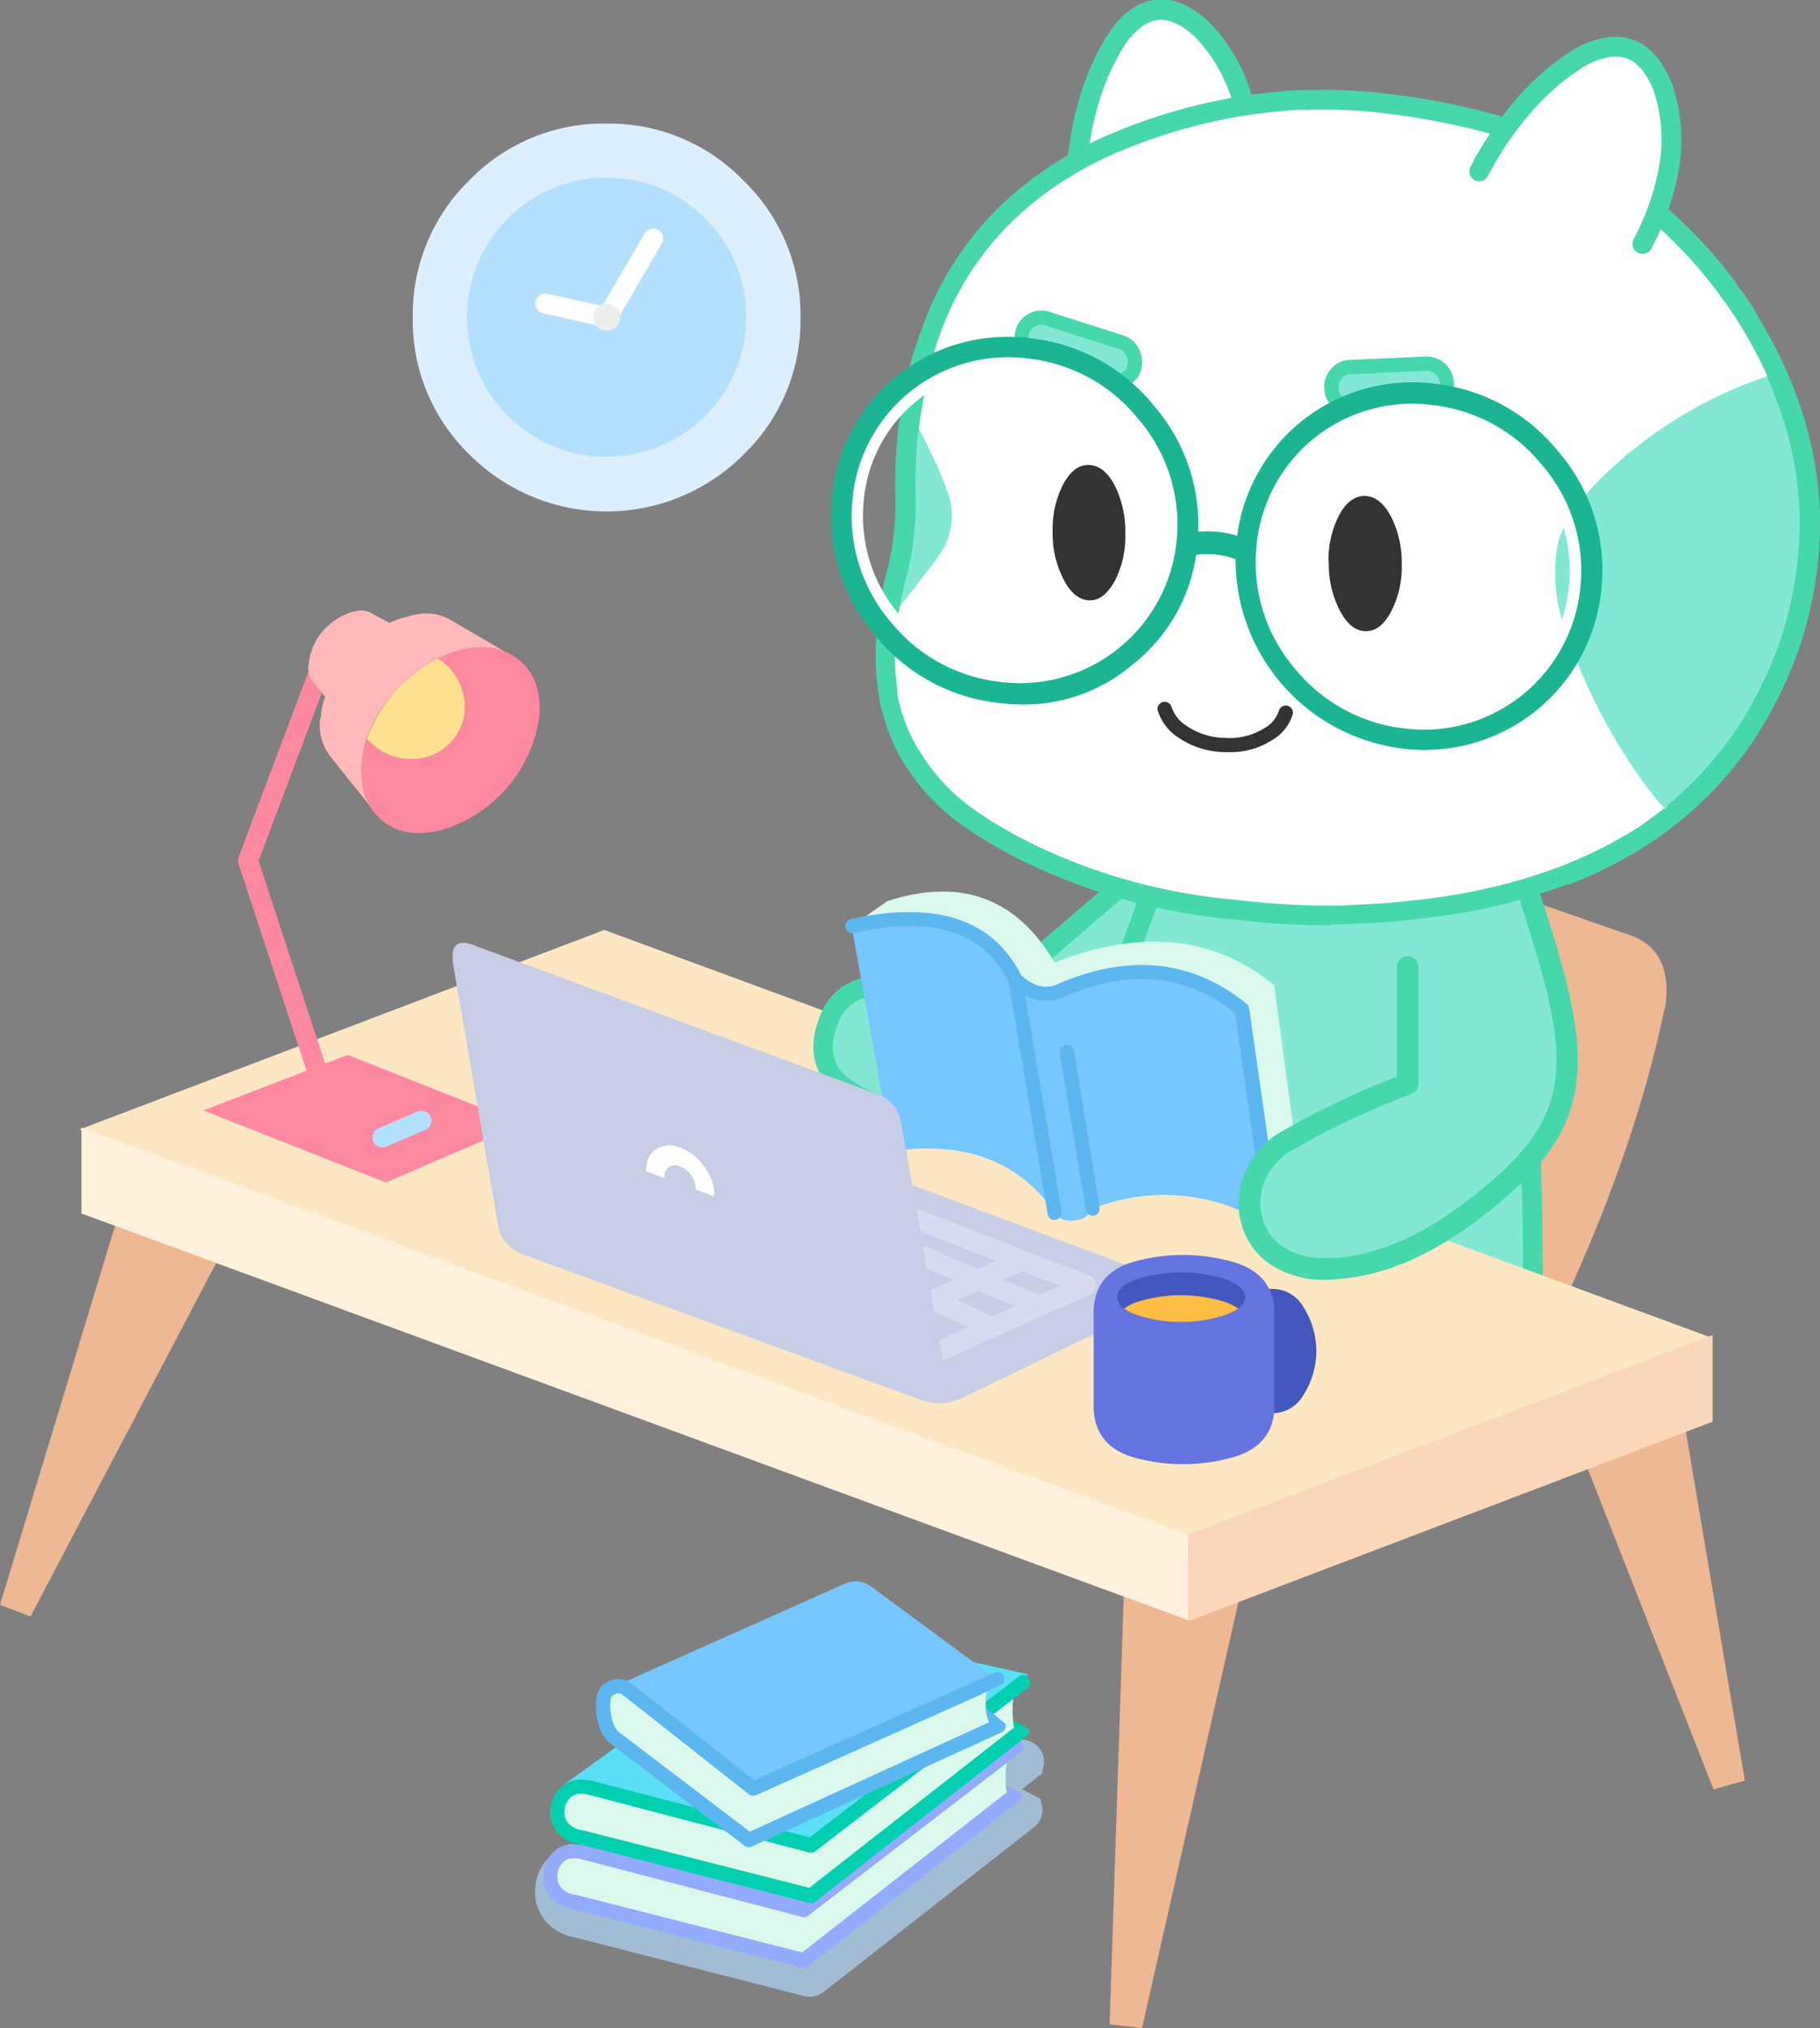 <svg xmlns="http://www.w3.org/2000/svg" viewBox="0 0 240 267.37"><rect x="0" y="0" width="240" height="267.37" fill="#808080" stroke="none"/><defs><style>.cls-1{fill:#edb892;}.cls-2{fill:#83e8d3;}.cls-3{fill:#47d7ac;}.cls-4{fill:#fce7c2;}.cls-5{fill:#fff0db;}.cls-6{fill:#fbd7ba;}.cls-7{fill:#76c6ff;}.cls-8{fill:#daf8ec;}.cls-9{fill:#5cb7f0;}.cls-10{fill:#ff88a1;}.cls-11{fill:#b4e0ff;}.cls-12{fill:#ffe090;}.cls-13{fill:#ffb9b8;}.cls-14{fill:#c6cde5;}.cls-15{fill:#fff;}.cls-16{fill:#d7dbf0;}.cls-17{fill:#595959;}.cls-18{fill:#a2bcd3;}.cls-19{fill:#92abfc;}.cls-20{fill:#5adff7;}.cls-21{fill:#00d0af;}.cls-22{fill:#dcefff;}.cls-23{fill:#ededed;}.cls-24{fill:#7fe8d2;}.cls-25{fill:#333;}.cls-26{fill:#1cb594;}.cls-27{fill:#fff9ef;}.cls-28{fill:#4c4c4c;}.cls-29{fill:#4358be;}.cls-30{fill:#6474e1;}.cls-31{fill:#ffbd43;}</style></defs><g id="레이어_2" data-name="레이어 2"><g id="레이어_1-2" data-name="레이어 1"><path class="cls-1" d="M219.54,133.06q1.28-8-5-9.91l-26-9.05v59.36l16.67.45q10.36-21.93,14.27-40.85"/><polyline class="cls-2" points="131.08 131.26 131.08 145.19 147.15 151.38 161.11 116.39 149.55 115.34 131.08 131.26"/><path class="cls-3" d="M131.08,132.57a1.31,1.31,0,0,1-.86-2.31l18.47-15.92a1.33,1.33,0,0,1,1-.31l11.56,1a1.32,1.32,0,0,1-.24,2.62l-11-1-18.06,15.55a1.25,1.25,0,0,1-.85.32"/><path class="cls-2" d="M197.46,103.17h-40.4l-19.53,53.77,49.27,21.18,15.31-5.86a458.8,458.8,0,0,0-4.65-69.09"/><path class="cls-3" d="M203.17,152.53c-.06-1.61-.12-3.21-.2-4.83q-.66-14.47-2.25-29-.42-4-.92-8c-.33-2.58-.67-5.15-1-7.73a1.31,1.31,0,0,0-1.3-1.12H157.05a1.31,1.31,0,0,0-1.22.87L136.3,156.49a1.32,1.32,0,0,0,.72,1.66l49.26,21.17a1.16,1.16,0,0,0,.52.11,1.27,1.27,0,0,0,.47-.09l15.31-5.85a1.35,1.35,0,0,0,.85-1.22Q203.52,162.45,203.17,152.53ZM186.82,176.7l-47.63-20.48L158,104.49h38.33c.19,1.34.37,2.69.56,4,.12,1,.26,2,.38,3,1.68,13.4,2.77,26.84,3.26,40.21,0,1.3.09,2.6.12,3.89q.24,7.9.18,15.73Z"/><polyline class="cls-1" points="32.82 158.29 17.87 152.7 0 211.57 4.02 213.11 32.82 158.29"/><polyline class="cls-1" points="146.32 266.88 150.6 267.37 164.27 206.95 148.35 205.41 146.32 266.88"/><polyline class="cls-1" points="225.96 235.9 230.09 234.74 221.15 181.87 206.7 186.83 225.96 235.9"/><polyline class="cls-4" points="79.68 122.6 10.45 148.92 156.39 202.58 225.55 176.3 79.68 122.6"/><polyline class="cls-5" points="10.74 148.64 10.74 159.98 156.68 213.6 156.68 202.3 10.74 148.64"/><polyline class="cls-6" points="225.84 187.43 225.84 176.01 156.68 202.3 156.68 213.6 156.83 213.68 225.84 187.43"/><path class="cls-2" d="M123.27,130.66q-6.57-1.41-9.84-.34a6.56,6.56,0,0,0-4.06,4q-2.18,5.3,1.36,8.52,4,3.35,15.47,5.9l4.58-16.11-7.51-2"/><path class="cls-3" d="M126.2,150a1.43,1.43,0,0,1-.29,0c-8-1.77-13.19-3.79-16-6.17-2-1.79-3.81-5-1.72-10a7.75,7.75,0,0,1,4.84-4.7c2.44-.82,5.88-.72,10.54.27l7.57,2A1.31,1.31,0,0,1,132,133l-4.58,16.11a1.31,1.31,0,0,1-1.26.95m-9.29-18.86a9.68,9.68,0,0,0-3.07.42,5.2,5.2,0,0,0-3.24,3.19c-1.26,3.05-.93,5.29,1,7.07,2.3,1.93,6.9,3.73,13.66,5.31l3.87-13.62-6.2-1.61A29.87,29.87,0,0,0,116.91,131.17Z"/><path class="cls-7" d="M139.3,130.81c-1.83.57-3.64,0-5.45-1.65q-5.21-10.71-21.55-7.06l5.33,29.66q14.5-2.07,21.48,8.15a2.52,2.52,0,0,0,2.44,1,2.79,2.79,0,0,0,2.52-1.58q12.12-4.58,23.8,2.48l-4.13-28.76q-10.47-8.52-24.44-2.25"/><path class="cls-8" d="M139.11,126.94q-7.55-12.84-22.08-8.15l-4.73,3.31q16.33-3.64,21.55,7.06c1.81,1.67,3.62,2.22,5.45,1.65q14-6.27,24.44,2.25l4.13,28.76,4.06-2.93-3.91-29q-11.82-9.73-28.91-3"/><path class="cls-9" d="M167.87,162.76a.94.94,0,0,1-.93-.8l-4.07-28.4c-6.68-5.28-14.27-5.9-23.19-1.9l-.1,0a5.56,5.56,0,0,1-4.41-.44L140,159.75a1,1,0,0,1-.77,1.08.93.93,0,0,1-1.08-.77L133,129.45c-3.31-6.66-10-8.77-20.44-6.44a.94.94,0,0,1-.41-1.83c11.23-2.5,18.81,0,22.52,7.4,1.49,1.34,2.91,1.78,4.35,1.35,9.59-4.29,18.13-3.48,25.36,2.4a.9.9,0,0,1,.34.6l4.13,28.76a.93.93,0,0,1-.79,1.06h-.14m-23.8-2.48a.94.94,0,0,1-.93-.78l-3.42-20.62a.94.94,0,1,1,1.86-.3L145,159.19a.94.94,0,0,1-.77,1.08Z"/><polyline class="cls-10" points="45.84 139.07 26.81 146.39 50.88 155.89 68.82 148.16 45.84 139.07"/><path class="cls-11" d="M50.43,151.27a1.31,1.31,0,0,1-1.21-.8,1.3,1.3,0,0,1,.69-1.72l5-2.14A1.32,1.32,0,1,1,56,149l-5,2.14a1.32,1.32,0,0,1-.51.1"/><path class="cls-10" d="M42.56,144.79a1.32,1.32,0,0,1-1.25-.9l-9.85-30a1.3,1.3,0,0,1,0-.87L42.29,84.26a1.31,1.31,0,1,1,2.46.92L34.1,113.51l9.71,29.56a1.31,1.31,0,0,1-.84,1.66,1.45,1.45,0,0,1-.41.06"/><path class="cls-10" d="M63.34,85.34a10.37,10.37,0,0,0-2.7.37,14.19,14.19,0,0,0-2.89,1.09l.79.57a7.51,7.51,0,0,1,2.7,5.14,6.73,6.73,0,0,1-1.69,5.22,6.8,6.8,0,0,1-5,2.33,7.42,7.42,0,0,1-5.49-2l-.71-.63a15.09,15.09,0,0,0-.6,3,10.61,10.61,0,0,0,0,2.63,6.8,6.8,0,0,0,1,3.19,4.87,4.87,0,0,0,1.16,1.43l.34.37c2,1.73,4.64,2.2,7.92,1.39A18.28,18.28,0,0,0,71.08,94.76q.53-5-2.48-7.62l-.38-.3a6.58,6.58,0,0,0-1.65-.94,7.17,7.17,0,0,0-3.23-.56"/><path class="cls-12" d="M52,91.23a24.57,24.57,0,0,0-2.25,3.2,16.84,16.84,0,0,0-1.39,3l.71.63a7.42,7.42,0,0,0,5.49,2,6.8,6.8,0,0,0,5-2.33,6.73,6.73,0,0,0,1.69-5.22,7.51,7.51,0,0,0-2.7-5.14l-.79-.57a13.16,13.16,0,0,0-2.86,1.81A16.8,16.8,0,0,0,52,91.23"/><path class="cls-13" d="M51.37,82.07a17.12,17.12,0,0,0-5.22,4.1,15.38,15.38,0,0,0-3.27,5.63,10.19,10.19,0,0,0-.56,2.63,3.51,3.51,0,0,0-.15,1,6.66,6.66,0,0,0,1.35,4.24l5.22,6.53a6.8,6.8,0,0,1-1-3.19,10.61,10.61,0,0,1,0-2.63,15.09,15.09,0,0,1,.6-3,16.84,16.84,0,0,1,1.39-3A24.57,24.57,0,0,1,52,91.23a16.8,16.8,0,0,1,2.89-2.62,13.16,13.16,0,0,1,2.86-1.81,14.19,14.19,0,0,1,2.89-1.09,10.37,10.37,0,0,1,2.7-.37,7.17,7.17,0,0,1,3.23.56l-7.21-4.2A6.27,6.27,0,0,0,55,81a5.76,5.76,0,0,0-1.13.26,11.6,11.6,0,0,0-2.51.86m-4.32-1.54a1,1,0,0,0-.53.08,8.46,8.46,0,0,0-3.9,2.48,8,8,0,0,0-1.88,4.16c0,.2-.05.38-.08.53a2.94,2.94,0,0,0,.68,2.1l1.54,1.92a15.38,15.38,0,0,1,3.27-5.63,17.12,17.12,0,0,1,5.22-4.1L49.26,81A3,3,0,0,0,47.05,80.53Z"/><path class="cls-14" d="M152,168.09,120.3,156.23l-1.51-8.45a4.58,4.58,0,0,0-2.89-3.46L63,124.81c-2.67-1.19-3.73-.31-3.19,2.66l5.94,34.46a5.11,5.11,0,0,0,3.15,3.42l52.26,19.11a7.37,7.37,0,0,0,6.31-.45L152,172.11Q156.46,169.89,152,168.09Zm-8.23,2.53-6.12,2.74-6.26,2.81h0l-6.86,3.11-.19.06-.46-2.65-.67-3.81-.49-2.82-.49-2.83-.5-2.93-.34-2-.5-2.87a1.26,1.26,0,0,1,.57.08l13.81,5.36,8.44,3.27a1.32,1.32,0,0,1,.07,2.43Z"/><path class="cls-14" d="M144.53,169.38a1.31,1.31,0,0,1-.77,1.24l-6.12,2.74-6.26,2.81h0l-6.86,3.11-.19.06-.46-2.65-.67-3.81-.49-2.82-.49-2.83-.5-2.93-.34-2-.5-2.87a1.26,1.26,0,0,1,.57.08l13.81,5.36,8.44,3.27A1.3,1.3,0,0,1,144.53,169.38Z"/><path class="cls-15" d="M94.21,157.43a5.77,5.77,0,0,0-.36-1.86,6.88,6.88,0,0,0-1-1.79,6.66,6.66,0,0,0-3.16-2.48,3.31,3.31,0,0,0-3.13.17,2.56,2.56,0,0,0-1,1.1,3.57,3.57,0,0,0-.34,1.61v.26l2.42.88v-.25a1.39,1.39,0,0,1,.59-1.24,1.55,1.55,0,0,1,1.43-.07,3.09,3.09,0,0,1,1.44,1.12,2.78,2.78,0,0,1,.62,1.69v.24l2.41.89v-.27"/><path class="cls-16" d="M143.69,168.19l-8.44-3.27-13.81-5.36a1.26,1.26,0,0,0-.57-.08l.5,2.87,10,3.88L129,167.28l-6.68-2.87a1.34,1.34,0,0,0-.59-.1l.5,2.93,3.5,1.49-3,1.34.49,2.82,4.48,2.07-3.81,1.74.46,2.65.19-.06,6.86-3.11h0l6.26-2.81,6.12-2.74a1.32,1.32,0,0,0-.07-2.43Zm-12.85,5.35-4.64-2.15,2.8-1.25,4.83,2.06Zm6.25-2.82-4.79-2,2.51-1.1,5,1.92Z"/><path class="cls-17" d="M134,230.3l-30.9-6.91-28.95,21a2.64,2.64,0,0,1,1.62-.38h.15l.71.08,29.4,7.7,28-21.52"/><path class="cls-18" d="M136.37,229.84a2.79,2.79,0,0,0-3.3.11l-26.88,20.66-28-7.35-.12,0-.35,0-.59-.07a2.7,2.7,0,0,0-.37,0h-.07a5.4,5.4,0,0,0-3.17.79l-.11.07a8.13,8.13,0,0,0-.72.53l-.08.08a6.07,6.07,0,0,0-2,4,5.88,5.88,0,0,0,1.09,4.3,6.49,6.49,0,0,0,4.13,2.47l30.33,7.75a2.91,2.91,0,0,0,.64.07,2.85,2.85,0,0,0,1.75-.6l27.84-21.79a2.83,2.83,0,0,0,1-2.87l-.19-.85-2.44-1.26,2.69-2.11.09-.72s0,0,0,0A2.81,2.81,0,0,0,136.37,229.84Zm-60.05,19,.06-.05h.06l.47.05,29.19,7.63a2.85,2.85,0,0,0,1,.09l-.93.73-29-7.42a1.87,1.87,0,0,1-.84-.3.8.8,0,0,1,0-.4.66.66,0,0,1,.09-.33Z"/><path class="cls-8" d="M132.93,237.17a12.37,12.37,0,0,1,.19-6.38l-27.08,21-29.4-7.7-.71-.08h-.15a2.64,2.64,0,0,0-1.62.38,4.43,4.43,0,0,0-.45.34A3.36,3.36,0,0,0,72.62,247a3.18,3.18,0,0,0,.6,2.37,3.85,3.85,0,0,0,2.52,1.35L106,258.46l27.82-21.77"/><path class="cls-19" d="M134.54,229.52a.92.92,0,0,0-1.1,0l-27.61,21.22L76.88,243.2l-.14,0-.71-.07h-.17a3.56,3.56,0,0,0-2.22.52,5.68,5.68,0,0,0-.57.43,4.19,4.19,0,0,0-1.38,2.85,4.06,4.06,0,0,0,.75,3,4.78,4.78,0,0,0,3.06,1.73l30.26,7.74.24,0a1,1,0,0,0,.59-.19l27.81-21.78a1,1,0,0,0,.34-1l-2.1-1.09c0,.32.08.63.14.94l-27,21.12L75.93,249.8a3.07,3.07,0,0,1-2-1,2.24,2.24,0,0,1-.4-1.71,2.36,2.36,0,0,1,.74-1.6,2.82,2.82,0,0,1,.34-.26,1.71,1.71,0,0,1,.93-.25h.2l.69.06,29.33,7.68a.94.94,0,0,0,.81-.16l26-20,2.24-1.77a2,2,0,0,1,.06-.23A1,1,0,0,0,134.54,229.52Z"/><path class="cls-8" d="M133.86,228.27a12.25,12.25,0,0,1,.19-6.38l-28,21.48-29.4-7.66-.72-.08h-.15a2.46,2.46,0,0,0-1.57.38,2.85,2.85,0,0,0-.49.34,3.37,3.37,0,0,0-1.09,2.21,3.32,3.32,0,0,0,.6,2.41,3.85,3.85,0,0,0,2.52,1.35L106,250l27.82-21.74"/><path class="cls-20" d="M106.75,243.18l28.83-22.46-31.5-6.9L74.4,235.26c.3.13.64,0,1.22,0h0l-.82.2,32,7.7"/><path class="cls-21" d="M135.49,221a.93.93,0,0,0-1.11,0l-27.61,21.23L77.82,234.7l-.14,0-.71-.07H76.8a3.51,3.51,0,0,0-2.21.52,7.1,7.1,0,0,0-.58.43,4.28,4.28,0,0,0-1.38,2.85,4.05,4.05,0,0,0,.76,3,4.72,4.72,0,0,0,3.06,1.72l30.26,7.74.23,0a1,1,0,0,0,.59-.2l27.82-21.78a1,1,0,0,0,.34-1l-2.11-1.08c0,.31.09.62.14.93l-27,21.12L76.87,241.3a3.07,3.07,0,0,1-2-1,2.25,2.25,0,0,1-.41-1.71,2.37,2.37,0,0,1,.75-1.6,2.21,2.21,0,0,1,.34-.26,1.65,1.65,0,0,1,.92-.25h.2l.69.06,29.34,7.68a.91.91,0,0,0,.81-.16l26-20,2.25-1.76a2.1,2.1,0,0,1,.06-.24A1,1,0,0,0,135.49,221Z"/><path class="cls-7" d="M99.32,235.78l32.14-14.38-16.63-12.27a3.39,3.39,0,0,0-3.38-.37L80.92,222.38a1.84,1.84,0,0,1,1.8.38c.15.1.28.18.38.26l16.22,12.76"/><path class="cls-8" d="M130.74,227.52c-.93-1.57-1-3.61-.23-6.12L99.32,235.78,83.1,223c-.1-.08-.23-.16-.38-.26a1.84,1.84,0,0,0-1.8-.38l-.41.22a1.73,1.73,0,0,0-.94,1.47,7.38,7.38,0,0,0,.15,2.51,5.37,5.37,0,0,0,.71,1.85,2.72,2.72,0,0,0,.68.71l17.64,13.44,32.93-15.06"/><path class="cls-9" d="M132.58,227.25,130,225.12a7,7,0,0,0,.41,1.94L98.88,241.48l-17.2-13.09-.09-.06a2.24,2.24,0,0,1-.41-.48,4.33,4.33,0,0,1-.54-1.46,6.6,6.6,0,0,1-.13-2.21.79.79,0,0,1,.45-.75l.32-.17a1,1,0,0,1,.92.28l.32.22,16.21,12.77a1,1,0,0,0,1,.12L129,223.56l.09-.05,3.26-1.59a2.1,2.1,0,0,1,.06-.24.94.94,0,0,0-1.29-1.14L99.46,234.68l-15.8-12.42a3.9,3.9,0,0,0-.36-.25,2.8,2.8,0,0,0-2.67-.53.56.56,0,0,0-.16.07l-.39.21a2.6,2.6,0,0,0-1.44,2.18,8.31,8.31,0,0,0,.16,2.88,5.81,5.81,0,0,0,.87,2.16,3.89,3.89,0,0,0,.9.94l17.61,13.41a.94.94,0,0,0,.58.19,1.09,1.09,0,0,0,.39-.08l32.93-15.06a.92.92,0,0,0,.5-.57A.83.83,0,0,0,132.58,227.25Z"/><path class="cls-22" d="M80,16.29a24.64,24.64,0,0,0-18.1,7.47,24.74,24.74,0,0,0-7.47,18.1,24.6,24.6,0,0,0,7.47,18.06,25.52,25.52,0,0,0,36.16,0,24.55,24.55,0,0,0,7.5-18.06A24.69,24.69,0,0,0,98,23.76,24.64,24.64,0,0,0,80,16.29"/><path class="cls-11" d="M80,23.42a18.33,18.33,0,0,0-18.4,18.4A18.33,18.33,0,0,0,80,60.22a18.4,18.4,0,0,0,18.4-18.4,17.75,17.75,0,0,0-5.41-13,17.7,17.7,0,0,0-13-5.37"/><path class="cls-15" d="M79.49,43a1.43,1.43,0,0,1-.29,0L71.62,41.3a1.31,1.31,0,1,1,.57-2.56l7.24,1.61.08-.16.28-.49h0L85,30.79a1.31,1.31,0,0,1,2.26,1.34L81.79,41.5a1.33,1.33,0,0,1-1.07.66,1.31,1.31,0,0,1-1.23.86"/><path class="cls-23" d="M80.65,40.85l.26-.49a1.5,1.5,0,0,0-.93-.3,1.73,1.73,0,0,0-1.28.52,1.62,1.62,0,0,0-.49.83l1.28.3-1.28-.3a2.85,2.85,0,0,0,0,.41,1.7,1.7,0,0,0,.53,1.24,1.74,1.74,0,0,0,1.28.53,1.81,1.81,0,0,0,1.76-1.77,1.63,1.63,0,0,0-.53-1.24,1.17,1.17,0,0,0-.3-.22l-.26.49"/><path class="cls-2" d="M185.56,109.56V142.9a105.3,105.3,0,0,0-15.92,7.51,9.86,9.86,0,0,0-4.4,5.1,9.55,9.55,0,0,0-.48,3.91,2.31,2.31,0,0,1,0,.37q1,6,7.66,7.36a22.36,22.36,0,0,0,9.46-1.05q7.26-2.17,15.32-9.08,18.21-15.26.46-47.46H185.56"/><path class="cls-24" d="M196.53,110.19a1.32,1.32,0,0,1,.34-1.66,1.18,1.18,0,0,1,.18-.13,1.33,1.33,0,0,1,1.79.52c.33.61.65,1.2,1,1.79q.49,4,.92,8-1.47-3.46-3.47-7.19C197,111.08,196.78,110.63,196.53,110.19Z"/><path class="cls-15" d="M158.6,4q-5.29-4.9-9.69-.77A10.18,10.18,0,0,0,147.45,5Q142.83,12,142,22.4c0,.34-.06.69-.11,1l0,.19a7.69,7.69,0,0,0,0,.83,6.71,6.71,0,0,0-.07,1c0,.75,0,1.5,0,2.25.77.23,1.55.44,2.33.64.52.09,1.06.2,1.61.32l.71.17h.15a38.64,38.64,0,0,0,13.52-.16h.15l.34-.11c1.4-.28,2.81-.63,4.24-1.06a28.76,28.76,0,0,0,.26-3.26,1.66,1.66,0,0,1,0-.33v-.38a34.48,34.48,0,0,0-1-9.15A22.14,22.14,0,0,0,158.6,4"/><path class="cls-3" d="M141.89,25.74a1.31,1.31,0,0,1-1.31-1.31c0-.25,0-.5,0-.75a1.36,1.36,0,0,1,0-.45c0-.32.08-.64.1-1,.57-7.17,2.47-13.24,5.66-18.06a11.61,11.61,0,0,1,1.67-2c2.4-2.26,6.35-4,11.47.77a23.45,23.45,0,0,1,5.94,11,35.8,35.8,0,0,1,1,9.49v.35a1.75,1.75,0,0,1,0,.32,1.33,1.33,0,0,1-1.32,1.32,1.31,1.31,0,0,1-1.31-1.3,2.35,2.35,0,0,1,0-.47V23.5a33.73,33.73,0,0,0-.94-8.84,20.83,20.83,0,0,0-5.23-9.76c-3.84-3.56-6.21-2.26-7.84-.72a8.5,8.5,0,0,0-1.28,1.5c-2.93,4.43-4.69,10.08-5.22,16.79,0,.29-.05.58-.09.88a1.06,1.06,0,0,1,0,.25v.12a5.63,5.63,0,0,0,0,.71,1.31,1.31,0,0,1-1.31,1.31M140.71,24Z"/><path class="cls-15" d="M238.69,69.1a47.85,47.85,0,0,0-2.48-14.87,55.94,55.94,0,0,0-4.13-9.38q-.6-1.07-1.2-2.1c-.36-.56-.71-1.13-1.06-1.69L229,39.91a7,7,0,0,0-.68-1,8.09,8.09,0,0,1-.64-.92c-.37-.52-.76-1-1.16-1.51a58.48,58.48,0,0,0-31.35-20.55,99.52,99.52,0,0,0-12.92-2.34c-1-.14-2-.23-3-.29q-3.37-.23-6.68-.15a1,1,0,0,0-.38.07,1.16,1.16,0,0,0-.41,0,2.43,2.43,0,0,1-.38,0,71.72,71.72,0,0,0-25.94,6.28q-17.69,8.28-23.32,25.81a3.07,3.07,0,0,0-.19.56c-.35,1.06-.66,2.18-.94,3.35-.05.2-.08.39-.11.59l0,.15a64.87,64.87,0,0,0-1.5,15,37.39,37.39,0,0,1-1,10.1,39.94,39.94,0,0,0-1.66,13A26.54,26.54,0,0,0,117,91a1.85,1.85,0,0,0,.08.49,9.53,9.53,0,0,0,.45,2.12,24.6,24.6,0,0,0,1.91,5c.33.58.68,1.16,1.06,1.72a.75.75,0,0,0,.22.34,26.36,26.36,0,0,0,7.47,7.5,40.07,40.07,0,0,0,3.46,2.18q1.57.91,3.3,1.8A77.42,77.42,0,0,0,162.73,120l2,.22a100.58,100.58,0,0,0,12.27.55c.38,0,.77-.06,1.17-.07,1.8-.07,3.61-.17,5.44-.31q3.87-.36,7.44-.88a8.76,8.76,0,0,1,.94-.16,75.76,75.76,0,0,0,14.26-3.81,1.49,1.49,0,0,1,.26-.1,58.63,58.63,0,0,0,10.33-5.29c.53-.36,1-.73,1.58-1.12a47.53,47.53,0,0,0,11.67-12,53.34,53.34,0,0,0,6-12.38,52.21,52.21,0,0,0,2.52-15.46"/><path class="cls-3" d="M175.45,122a103,103,0,0,1-10.83-.57l-2-.22a78.71,78.71,0,0,1-28.19-7.92c-1.17-.6-2.31-1.22-3.37-1.83-1.25-.71-2.45-1.47-3.56-2.25a27.76,27.76,0,0,1-7.75-7.76,2,2,0,0,1-.36-.55c-.36-.55-.71-1.11-1-1.68a25.64,25.64,0,0,1-2-5.29,11.43,11.43,0,0,1-.49-2.25,3.33,3.33,0,0,1-.09-.61,27.21,27.21,0,0,1-.3-2.92,41.23,41.23,0,0,1,1.7-13.41,36.72,36.72,0,0,0,.93-9.73,66.92,66.92,0,0,1,1.51-15.29,1.1,1.1,0,0,1,.06-.26,5.79,5.79,0,0,1,.12-.6c.27-1.17.6-2.32,1-3.4a4.38,4.38,0,0,1,.22-.64c3.86-12,11.93-20.9,24-26.55a73.65,73.65,0,0,1,26.44-6.4h.22a2.42,2.42,0,0,1,.54,0,2.85,2.85,0,0,1,.51,0c2.15-.05,4.44,0,6.73.15,1,.06,2,.16,3.08.3a100.44,100.44,0,0,1,13.07,2.37,60,60,0,0,1,32.06,21c.4.5.8,1,1.19,1.55l.08.13a6.29,6.29,0,0,0,.52.74,8.87,8.87,0,0,1,.77,1.12l.78,1.1.05.07L232,42c.43.73.83,1.43,1.23,2.15a57.31,57.31,0,0,1,4.23,9.6A49,49,0,0,1,240,69.07a53.49,53.49,0,0,1-2.58,15.86,55,55,0,0,1-6.2,12.71,49.2,49.2,0,0,1-12,12.38c-.54.39-1.07.77-1.61,1.13A59.52,59.52,0,0,1,207,116.58l-.11,0-.08,0-.09,0a77.66,77.66,0,0,1-14.51,3.88c-.35,0-.62.09-.88.14l-.09,0c-2.39.35-4.91.65-7.51.89-1.86.14-3.71.25-5.51.31l-1.08.07h-1.72M121.73,99.79l.13.17a25.46,25.46,0,0,0,7.11,7.12,36.74,36.74,0,0,0,3.35,2.11c1,.61,2.13,1.2,3.26,1.78a76.23,76.23,0,0,0,27.27,7.64l2,.22a99.23,99.23,0,0,0,12.07.55c.39,0,.79-.06,1.2-.07,1.76-.07,3.57-.17,5.38-.31,2.51-.23,5-.52,7.3-.86.33-.07.67-.13,1-.17a75.33,75.33,0,0,0,13.92-3.72l.32-.13A57.52,57.52,0,0,0,216.15,109c.5-.34,1-.7,1.52-1.08A46.52,46.52,0,0,0,229,96.18a53.06,53.06,0,0,0,5.89-12.07,50.88,50.88,0,0,0,2.44-15A46.21,46.21,0,0,0,235,54.61a55.2,55.2,0,0,0-4-9.15c-.4-.7-.79-1.4-1.19-2.08l-1-1.62-.8-1.11-.08-.13a5.76,5.76,0,0,0-.55-.81,9.18,9.18,0,0,1-.72-1c-.35-.47-.71-.94-1.08-1.39a57.4,57.4,0,0,0-30.67-20.12,99.35,99.35,0,0,0-12.73-2.31c-1-.13-2-.22-2.93-.28-2.21-.14-4.42-.19-6.57-.14h0a1.37,1.37,0,0,1-.67,0,3.52,3.52,0,0,1-.51,0A70.83,70.83,0,0,0,146,20.68c-11.37,5.32-19,13.74-22.6,25l0,.12a2.06,2.06,0,0,0-.12.35l0,.09c-.34,1-.64,2.12-.91,3.24a4.64,4.64,0,0,0-.09.46l0,.23v.05A63.29,63.29,0,0,0,120.68,65a38.71,38.71,0,0,1-1,10.44v0A38.62,38.62,0,0,0,118.05,88a23.79,23.79,0,0,0,.28,2.73l0,.21a.53.53,0,0,0,0,.13l0,.23a8.15,8.15,0,0,0,.39,1.84l0,.08A23.14,23.14,0,0,0,120.64,98c.29.51.63,1.06,1,1.59Zm.07.22ZM118.39,75.1Z"/><path class="cls-15" d="M219.91,23a21.41,21.41,0,0,0-.71-11.63q-2.77-6.62-8.56-4.78a8.84,8.84,0,0,0-2.07.87q-7.19,4.26-12.46,13.22l-.49.88-.08.15-.41.74-.45.88c-.33.64-.66,1.29-1,2,.61.53,1.22,1,1.84,1.52.45.35.9.69,1.36,1,.19.14.4.27.6.4l.15.12A40.1,40.1,0,0,0,210.11,34l.15,0c.1,0,.2,0,.3.09,1.43.34,2.89.63,4.4.85.59-.92,1.12-1.86,1.61-2.8a1.59,1.59,0,0,0,.15-.29,2.1,2.1,0,0,0,.15-.3,33.31,33.31,0,0,0,3-8.57"/><path class="cls-3" d="M216.59,33.46a1.38,1.38,0,0,1-.59-.14,1.31,1.31,0,0,1-.59-1.76l.3-.59a32.55,32.55,0,0,0,2.91-8.25A20.18,20.18,0,0,0,218,11.8c-2-4.83-4.76-4.67-6.92-4a8.06,8.06,0,0,0-1.83.77c-4.55,2.69-8.58,7-12,12.73-.16.27-.32.55-.47.83l-.09.16c-.14.25-.26.48-.38.71A1.31,1.31,0,1,1,194,21.83q.2-.39.42-.78l0-.07,0-.08L195,20c3.6-6.14,7.95-10.75,12.91-13.69a10.7,10.7,0,0,1,2.39-1c3.11-1,7.44-.85,10.12,5.55a22.85,22.85,0,0,1,.79,12.39,35,35,0,0,1-3.14,8.91l-.3.58a1.3,1.3,0,0,1-1.17.73"/><path class="cls-2" d="M238.69,69a48.33,48.33,0,0,0-1.92-13.17c-.17-.58-.36-1.15-.56-1.71-.48-1.39-1-2.78-1.58-4.18a56.35,56.35,0,0,0-23,13.81q-4.65,4.7-5.37,8.31a20,20,0,0,0,.34,8.46c.25.91.53,1.79.83,2.65a73.59,73.59,0,0,0,10,19.33c.68,1,1.87,2.44,3.57,4.4a48.62,48.62,0,0,0,9.08-10.06,53.34,53.34,0,0,0,6-12.38A52.21,52.21,0,0,0,238.69,69"/><path class="cls-2" d="M221,107.87a.93.93,0,0,1-.71-.33c-1.74-2-2.92-3.46-3.63-4.47A75.09,75.09,0,0,1,206.56,83.5c-.31-.87-.59-1.78-.84-2.7v0a21.2,21.2,0,0,1-.34-8.85c.52-2.62,2.36-5.49,5.62-8.78h0a57.45,57.45,0,0,1,23.36-14,.94.94,0,1,1,.56,1.79,55.67,55.67,0,0,0-22.59,13.58c-3,3-4.68,5.61-5.12,7.83h0a19.27,19.27,0,0,0,.33,8c.24.87.51,1.74.8,2.57v0a73.1,73.1,0,0,0,9.9,19.08h0c.66.94,1.84,2.39,3.51,4.31a.94.94,0,0,1-.1,1.33.93.93,0,0,1-.61.23"/><path class="cls-3" d="M221,108.24a1.31,1.31,0,0,1-.84-2.32A48.24,48.24,0,0,0,229,96.13a52.86,52.86,0,0,0,5.89-12.07,50.88,50.88,0,0,0,2.44-15,47,47,0,0,0-1.86-12.8c-.17-.54-.35-1.09-.54-1.63-.47-1.37-1-2.74-1.54-4.08-.11-.24-.21-.47-.29-.7a1.31,1.31,0,0,1,.77-1.69,1.33,1.33,0,0,1,1.69.78c.06.16.13.32.21.49l0,.08c.58,1.41,1.12,2.84,1.6,4.25.2.56.4,1.15.58,1.76A49.93,49.93,0,0,1,240,69a53.49,53.49,0,0,1-2.58,15.86,55,55,0,0,1-6.2,12.71,50.36,50.36,0,0,1-9.34,10.35,1.31,1.31,0,0,1-.84.3"/><path class="cls-25" d="M147,76.6a12.77,12.77,0,0,0,1.39-6.22A13.6,13.6,0,0,0,147,64c-.93-1.75-2.05-2.65-3.38-2.7s-2.45.78-3.38,2.48a12.79,12.79,0,0,0-1.43,6.26,13.11,13.11,0,0,0,1.43,6.32c.93,1.81,2.05,2.73,3.38,2.78S146,78.35,147,76.6"/><path class="cls-2" d="M138,42.05a2.44,2.44,0,0,0-1.91.2,2.56,2.56,0,0,0-1.28,1.61,2.46,2.46,0,0,0,.23,2,3,3,0,0,0,1.27,1.28l.19,0,9.73,3.13.07,0a2.23,2.23,0,0,0,2-.27,2.19,2.19,0,0,0,1.28-1.53,2.68,2.68,0,0,0-.23-2,2.54,2.54,0,0,0-1.46-1.29L138,42.05"/><path class="cls-3" d="M147,51.35a3.17,3.17,0,0,1-1-.16l-.15-.07L136.33,48a1.2,1.2,0,0,1-.43-.13,4,4,0,0,1-1.67-1.66,3.41,3.41,0,0,1-.3-2.68,3.45,3.45,0,0,1,1.73-2.17,3.38,3.38,0,0,1,2.63-.28l9.89,3.15a3.44,3.44,0,0,1,2,1.76,3.6,3.6,0,0,1,.29,2.73,3.13,3.13,0,0,1-1.74,2.1,3.31,3.31,0,0,1-1.72.49m-.81-.15Zm-.57-.25Zm1.07-1.51a1.4,1.4,0,0,0,1.1-.21l.12-.07a1.24,1.24,0,0,0,.74-.91,1.71,1.71,0,0,0-.16-1.37,1.53,1.53,0,0,0-.93-.82l-9.85-3.14a1.48,1.48,0,0,0-1.18.13,1.57,1.57,0,0,0-.82,1,1.49,1.49,0,0,0,.14,1.25,2,2,0,0,0,.79.85l.14,0,9.67,3.12Zm-10-3.2h0Zm-.2-.06Z"/><path class="cls-25" d="M175.23,74.12a13.14,13.14,0,0,0,1.43,6.32c.92,1.8,2.05,2.73,3.38,2.77s2.45-.8,3.38-2.55a12.57,12.57,0,0,0,1.42-6.22,13.33,13.33,0,0,0-1.42-6.36Q182,65.44,180,65.38c-1.33,0-2.46.78-3.38,2.48a12.79,12.79,0,0,0-1.43,6.26"/><path class="cls-2" d="M188.56,53.33l.19,0a2.62,2.62,0,0,0,1.54-.89,2.53,2.53,0,0,0,.52-1.9A2.66,2.66,0,0,0,188.07,48l-10.21.48a2.43,2.43,0,0,0-1.65.89,2.56,2.56,0,0,0-.64,2,2.38,2.38,0,0,0,.94,1.83,2.35,2.35,0,0,0,1.88.74h.11l10.06-.53"/><path class="cls-3" d="M178.21,54.78a3.31,3.31,0,0,1-2.32-1,3.35,3.35,0,0,1-1.26-2.48,3.47,3.47,0,0,1,.85-2.62,3.32,3.32,0,0,1,2.27-1.22L188,47a3.6,3.6,0,0,1,3.72,3.44A3.43,3.43,0,0,1,191,53a3.52,3.52,0,0,1-2,1.21,1,1,0,0,1-.42.06l-10,.53h-.34m9.87-5.92h0l-10.17.48a1.47,1.47,0,0,0-1,.55,1.64,1.64,0,0,0-.43,1.27,1.51,1.51,0,0,0,.58,1.19l.09.08a1.41,1.41,0,0,0,1.15.46h.17l10-.53.09,0a1.7,1.7,0,0,0,1-.58,1.56,1.56,0,0,0,.3-1.19,1.92,1.92,0,0,0-.59-1.29A1.83,1.83,0,0,0,188.08,48.86Zm.28,3.56Zm.23-.06h0Z"/><path class="cls-25" d="M162,99.16h-.46a11.12,11.12,0,0,1-6.33-2.05,6.48,6.48,0,0,1-2.54-3.44.94.94,0,0,1,1.81-.5,4.62,4.62,0,0,0,1.85,2.43,9.19,9.19,0,0,0,5.27,1.68,8.62,8.62,0,0,0,5.21-1.33,4.08,4.08,0,0,0,1.84-2.25.94.94,0,0,1,1.16-.65.93.93,0,0,1,.65,1.15,5.9,5.9,0,0,1-2.61,3.31A10.21,10.21,0,0,1,162,99.16"/><path class="cls-2" d="M119.81,56a70.26,70.26,0,0,0-.45,8.85,36.67,36.67,0,0,1-1,10.1,51.83,51.83,0,0,0-1.17,5.22q3.5-4.32,5.71-7.36A8,8,0,0,0,124,65.13,65.35,65.35,0,0,0,119.81,56"/><path class="cls-2" d="M117.22,81.13a.94.94,0,0,1-.73-1.53c2.31-2.86,4.22-5.32,5.68-7.31a7.08,7.08,0,0,0,1-6.85,66.94,66.94,0,0,0-4.16-9,.94.94,0,0,1,1.66-.87,68,68,0,0,1,4.29,9.28,9,9,0,0,1-1.25,8.54c-1.48,2-3.41,4.5-5.73,7.38a.93.93,0,0,1-.73.35"/><path class="cls-3" d="M117.22,81.5l-.21,0A1.31,1.31,0,0,1,115.93,80a49.6,49.6,0,0,1,1.19-5.33,35.9,35.9,0,0,0,.93-9.72,71.33,71.33,0,0,1,.46-9.06A1.31,1.31,0,0,1,120,54.71a1.32,1.32,0,0,1,1.16,1.46,69.68,69.68,0,0,0-.44,8.7,38.54,38.54,0,0,1-1,10.44,49.85,49.85,0,0,0-1.14,5.09,1.33,1.33,0,0,1-1.3,1.1"/><path class="cls-26" d="M163.44,73.82a1.47,1.47,0,0,1-.46-.07,10.38,10.38,0,0,0-5.86-.49,1.5,1.5,0,1,1-.8-2.89,13.24,13.24,0,0,1,7.58.52,1.5,1.5,0,0,1-.46,2.93"/><path class="cls-26" d="M134.9,92.88a27.28,27.28,0,0,1-3.1-.19,24.48,24.48,0,0,1-16.48-9,24.19,24.19,0,0,1-5.64-17.79,23.26,23.26,0,0,1,26.19-21.31,24.3,24.3,0,0,1,16.38,9,23.94,23.94,0,0,1,5.67,17.79,22.48,22.48,0,0,1-8.55,16.22,22.19,22.19,0,0,1-14.47,5.28m-2.22-45.46A19.38,19.38,0,0,0,120.05,52a19.68,19.68,0,0,0-7.38,14.17,21,21,0,0,0,5,15.63,21.3,21.3,0,0,0,14.52,7.9,20.39,20.39,0,0,0,22.77-18.56h0a20.69,20.69,0,0,0-5-15.62,21.08,21.08,0,0,0-14.41-7.91A23,23,0,0,0,132.68,47.42Z"/><path class="cls-15" d="M134.73,90.08a23.13,23.13,0,0,1-2.73-.17,21.68,21.68,0,0,1-14.61-8,21.46,21.46,0,0,1-5-15.78A20.59,20.59,0,0,1,135.6,47.27a21.63,21.63,0,0,1,14.53,8A21.23,21.23,0,0,1,155.18,71a20.76,20.76,0,0,1-20.45,19.06M132.79,48.6a19.07,19.07,0,0,0-18.91,17.65A20,20,0,0,0,118.55,81a20.29,20.29,0,0,0,13.63,7.46,19.23,19.23,0,0,0,21.5-17.52h0A19.79,19.79,0,0,0,149,56.19a20.13,20.13,0,0,0-13.55-7.43A21.45,21.45,0,0,0,132.79,48.6Z"/><path class="cls-26" d="M188.08,98.88a26.34,26.34,0,0,1-3-.18A25.08,25.08,0,0,1,163,71.93a23.3,23.3,0,0,1,26.15-21.35,24.34,24.34,0,0,1,16.38,9,23.82,23.82,0,0,1,5.67,17.79,23.39,23.39,0,0,1-23.08,21.49M186,53.4A19.44,19.44,0,0,0,173.33,58,19.71,19.71,0,0,0,166,72.17a22.06,22.06,0,0,0,19.44,23.54,20.35,20.35,0,0,0,22.77-18.56h0a20.65,20.65,0,0,0-5-15.62,21.18,21.18,0,0,0-14.42-8A23.67,23.67,0,0,0,186,53.4Z"/><path class="cls-15" d="M188,96.2a25.43,25.43,0,0,1-2.73-.16,21.69,21.69,0,0,1-14.6-8,21.43,21.43,0,0,1-5-15.78,20.59,20.59,0,0,1,23.22-18.86,21.63,21.63,0,0,1,14.53,8,21.23,21.23,0,0,1,5,15.78A20.76,20.76,0,0,1,188,96.2M186,54.72a19.07,19.07,0,0,0-18.92,17.65,20,20,0,0,0,4.67,14.71,20.29,20.29,0,0,0,13.63,7.46A19.23,19.23,0,0,0,206.92,77h0a19.79,19.79,0,0,0-4.71-14.71,20.13,20.13,0,0,0-13.55-7.43A21.41,21.41,0,0,0,186,54.72Z"/><path class="cls-27" d="M155.41,171.51H155a2.91,2.91,0,0,0,.41-.73v.74"/><path class="cls-15" d="M150.66,171.29l-.36,0c-1.3-.18-2-.39-2-.64s.65-.47,2-.64a3.7,3.7,0,0,1,.6,0l1.68-.09.24.18a5.5,5.5,0,0,1-1.4.91l-.76.36"/><path class="cls-28" d="M153,170.15h0M155,171.5l-4.1-.18-.24,0,.76-.36a5.5,5.5,0,0,0,1.4-.91l-.24-.18,2.53-.13h.07l.23,0v1a2.91,2.91,0,0,1-.41.73"/><path class="cls-29" d="M171.89,172.33a4.69,4.69,0,0,0-8.19,0,10.75,10.75,0,0,0,0,11.57,4.69,4.69,0,0,0,8.19,0,10.75,10.75,0,0,0,0-11.57m-3.53,3.31a5.47,5.47,0,0,1,0,4.77A5.47,5.47,0,0,0,168.36,175.64Z"/><path class="cls-30" d="M162,166.21a24,24,0,0,0-12,0q-6,1.45-5.78,7.36v11.34q-.19,5.9,5.78,7.36a24,24,0,0,0,12,0c4.16-1,6.18-3.45,6.05-7.32V173.54q.19-5.82-6.05-7.33"/><path class="cls-29" d="M161.71,173.31c1.66-.62,2.48-1.39,2.48-2.29s-.82-1.68-2.48-2.33a19.43,19.43,0,0,0-11.94,0c-1.65.65-2.47,1.43-2.47,2.33s.82,1.67,2.47,2.29a18.67,18.67,0,0,0,11.94,0"/><path class="cls-31" d="M149.77,173.31a18.67,18.67,0,0,0,11.94,0,7.47,7.47,0,0,0,1.58-.79,6.6,6.6,0,0,0-1.58-.82,19.43,19.43,0,0,0-11.94,0,5.68,5.68,0,0,0-1.53.82,6.33,6.33,0,0,0,1.53.79"/><path class="cls-3" d="M174.57,168.73a14.43,14.43,0,0,1-2.34-.18c-5.06-1-8.09-4-8.83-8.53a.86.86,0,0,1,0-.23,2.51,2.51,0,0,1,0-.27,11,11,0,0,1,.57-4.49,11.26,11.26,0,0,1,5-5.83,104.68,104.68,0,0,1,15.24-7.26V127.59a1.42,1.42,0,1,1,2.83,0V142.9a1.4,1.4,0,0,1-.89,1.31,105.16,105.16,0,0,0-15.69,7.4,8.39,8.39,0,0,0-3.81,4.38,8.12,8.12,0,0,0-.42,3.25,3,3,0,0,1,.05.42c.58,3.38,2.66,5.32,6.52,6.1a21,21,0,0,0,8.79-1c4.61-1.38,9.59-4.35,14.79-8.8,11.66-9.76,10.48-17.41,4.17-36.8a1.41,1.41,0,1,1,2.69-.87c6.48,19.89,7.84,29.06-5,39.83-5.49,4.7-10.82,7.86-15.82,9.36A28.56,28.56,0,0,1,174.57,168.73Z"/></g></g></svg>